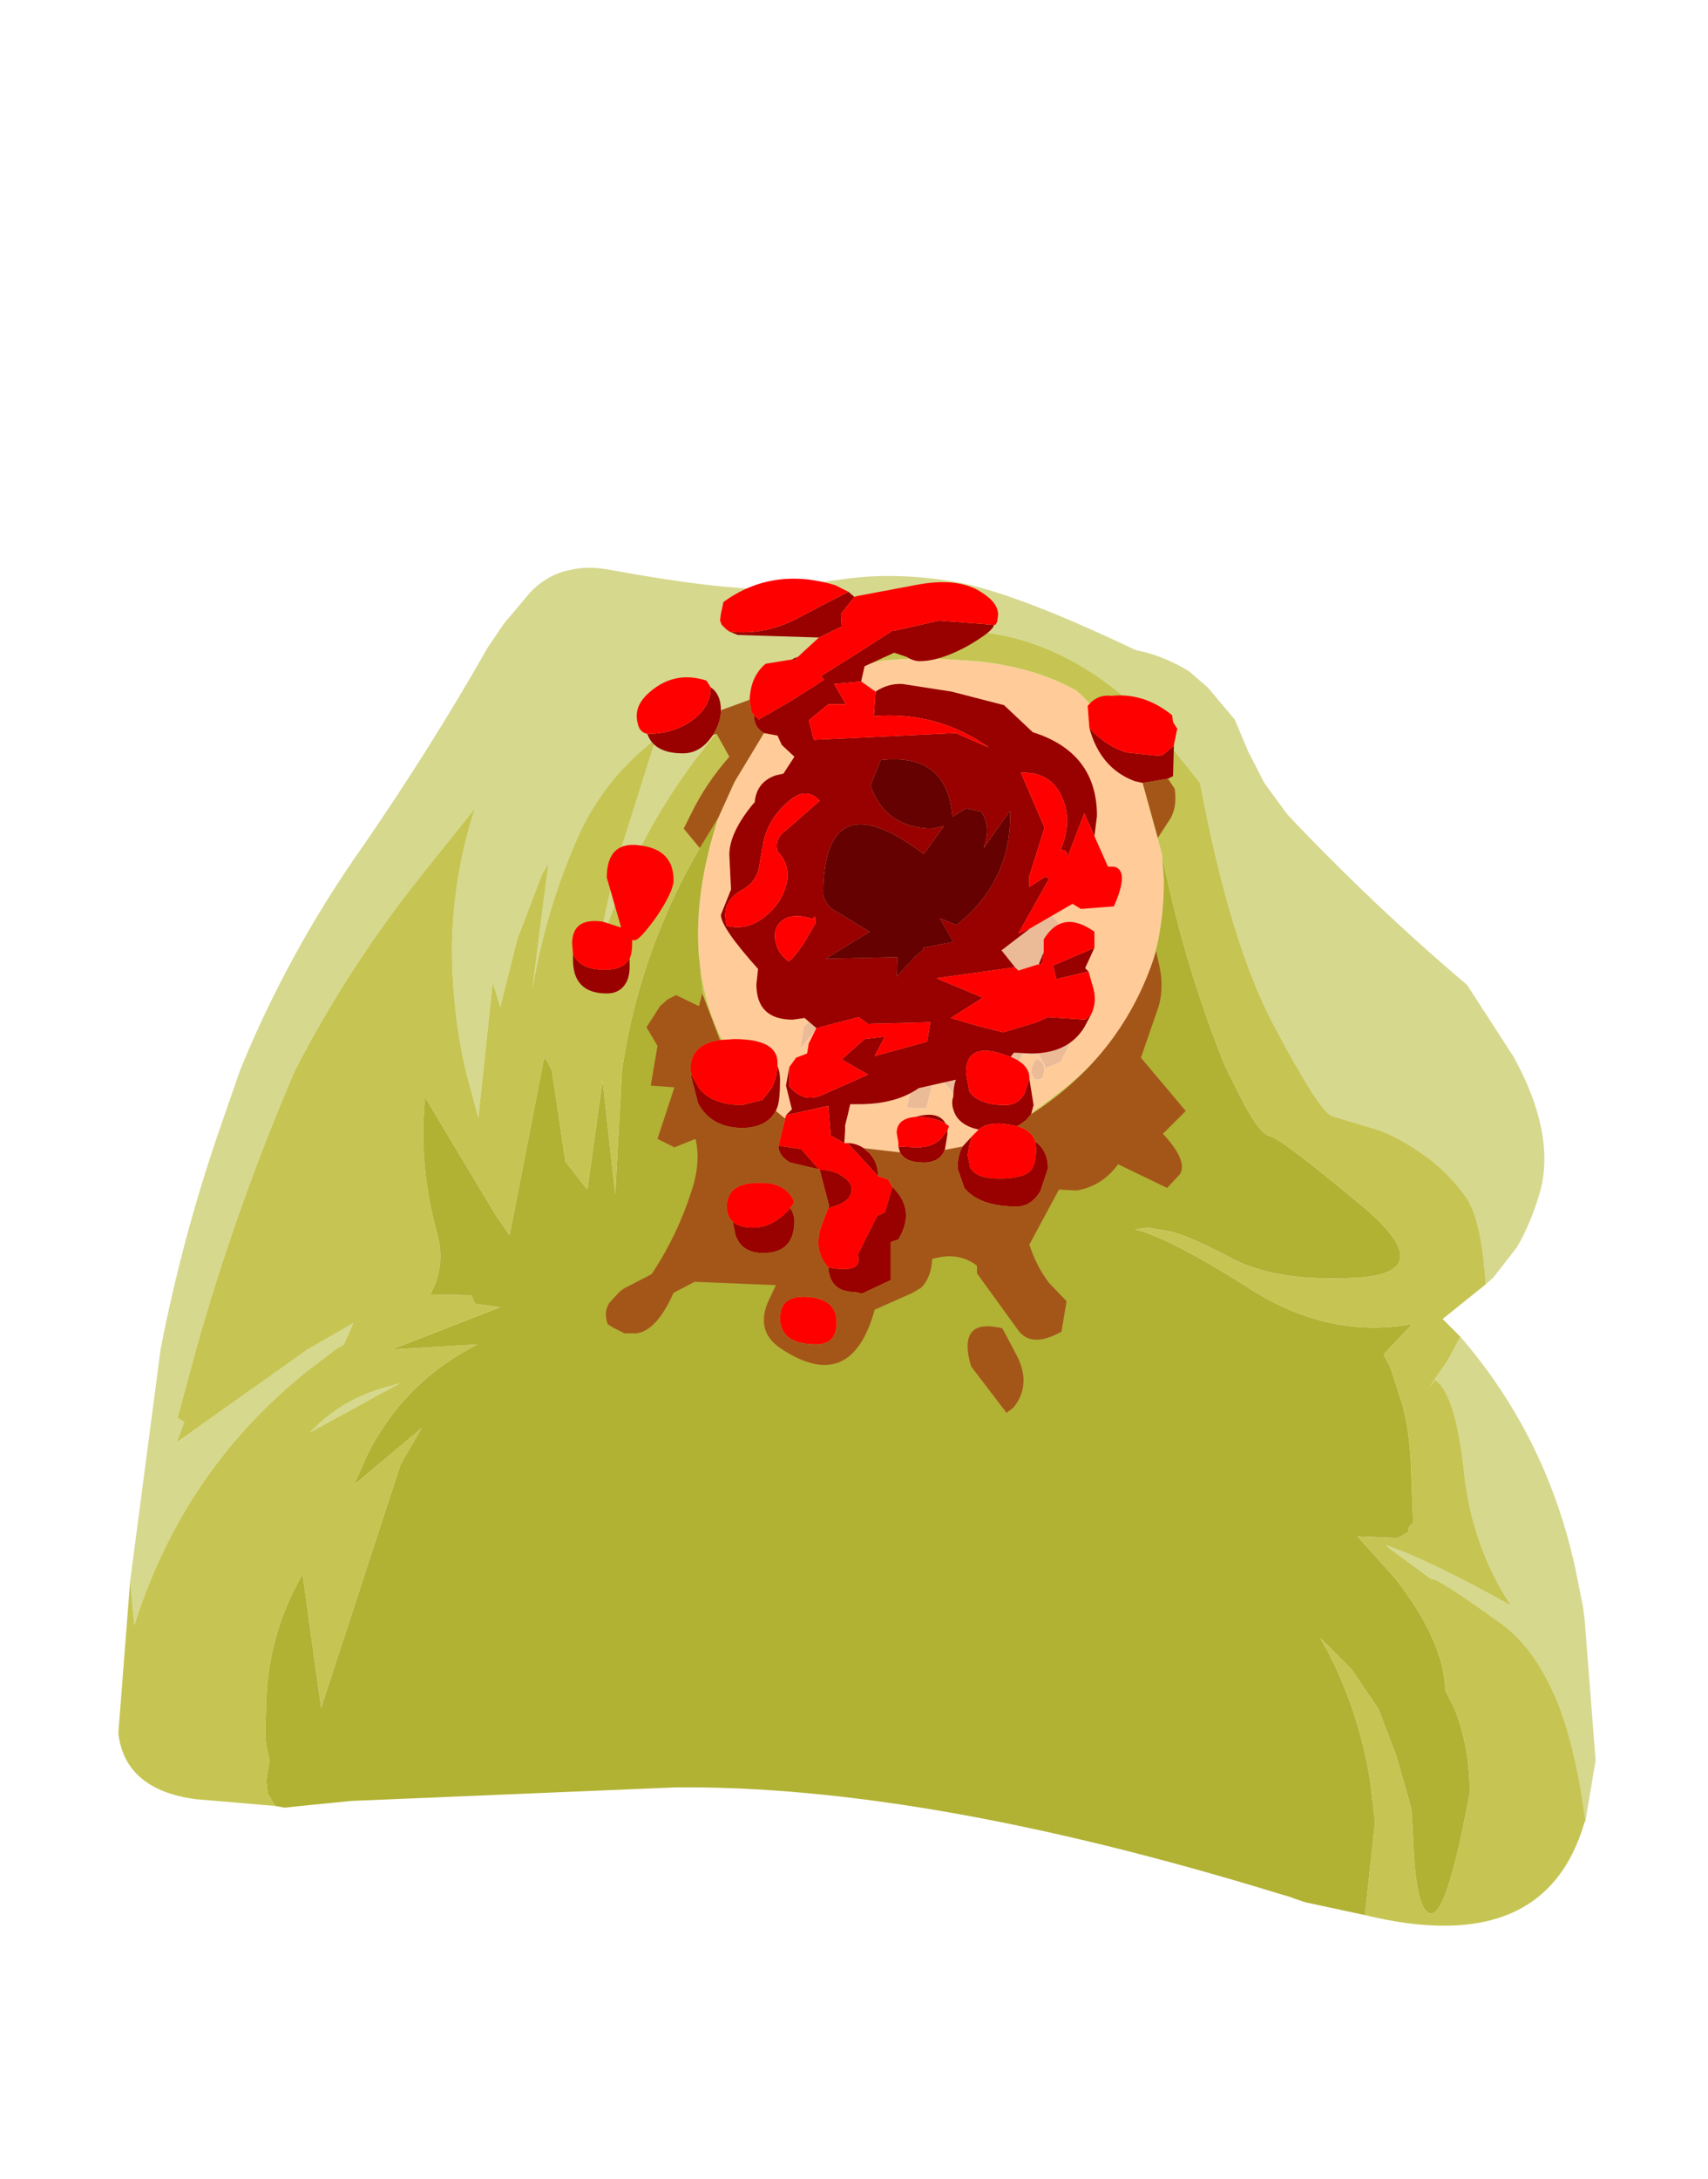 <?xml version="1.0" encoding="UTF-8" standalone="no"?>
<svg xmlns:ffdec="https://www.free-decompiler.com/flash" xmlns:xlink="http://www.w3.org/1999/xlink" ffdec:objectType="frame" height="128.85px" width="101.05px" xmlns="http://www.w3.org/2000/svg">
  <g transform="matrix(1.0, 0.0, 0.0, 1.0, 51.4, 73.8)">
    <use ffdec:characterId="2168" height="80.35" transform="matrix(1.0, 0.0, 0.0, 1.0, -44.4, -40.25)" width="87.4" xlink:href="#shape0"/>
    <use ffdec:characterId="2172" height="49.35" id="wound" transform="matrix(1.0, 0.0, 0.0, 1.0, -17.55, -39.6)" width="36.3" xlink:href="#sprite0"/>
    <use ffdec:characterId="1138" height="0.0" id="spineRef" transform="matrix(1.0, 0.0, 0.0, 1.0, 8.85, -47.9)" width="0.0" xlink:href="#sprite1"/>
  </g>
  <defs>
    <g id="shape0" transform="matrix(1.0, 0.0, 0.0, 1.0, 44.4, 40.25)">
      <path d="M-43.7 19.7 L-41.9 6.0 Q-40.65 -0.45 -38.5 -6.75 L-37.2 -10.5 Q-34.35 -17.5 -29.9 -23.8 -25.9 -29.6 -22.55 -35.5 L-21.6 -36.9 -20.05 -38.75 Q-19.0 -39.85 -17.65 -40.1 -16.6 -40.35 -15.3 -40.1 -9.1 -38.95 -5.6 -38.95 L-1.9 -39.5 -1.85 -39.5 Q1.25 -40.0 4.75 -39.45 8.25 -38.95 15.8 -35.35 17.2 -35.1 18.7 -34.25 L18.95 -34.1 20.05 -33.15 21.65 -31.25 22.45 -29.35 23.4 -27.5 24.75 -25.65 Q29.8 -20.3 35.4 -15.55 L38.15 -11.3 Q40.6 -6.85 39.75 -3.45 39.2 -1.5 38.35 -0.05 L36.95 1.75 36.5 2.15 Q36.25 -1.75 35.3 -3.05 34.15 -4.65 32.55 -5.7 30.95 -6.8 29.55 -7.15 L27.4 -7.8 Q26.65 -8.1 24.05 -13.0 21.4 -17.9 19.6 -27.5 L16.8 -31.0 Q12.05 -35.9 6.45 -36.45 L6.05 -36.45 2.85 -36.55 Q-0.5 -36.45 -3.05 -35.5 -7.15 -33.0 -10.1 -29.1 -14.75 -23.0 -16.6 -15.2 L-14.95 -22.65 -12.6 -30.1 Q-15.55 -27.85 -17.1 -24.55 -19.05 -20.25 -19.9 -15.35 L-18.95 -22.75 -19.35 -22.05 -20.8 -18.25 -21.8 -14.25 -22.25 -15.7 -23.1 -7.7 -23.85 -10.5 Q-24.7 -14.25 -24.65 -18.1 -24.55 -22.15 -23.3 -26.0 L-26.5 -22.0 Q-30.8 -16.6 -33.95 -10.5 -37.45 -2.35 -39.8 6.0 L-40.9 10.05 -40.5 10.3 -40.95 11.5 -33.2 6.0 -30.5 4.45 -31.05 5.7 -31.55 6.0 -33.25 7.3 Q-40.55 13.15 -43.45 22.3 L-43.7 19.7 M35.0 5.25 Q40.1 11.15 41.8 18.95 L42.25 21.2 42.35 21.95 43.0 30.3 42.4 33.9 Q41.9 30.0 40.9 27.25 39.55 23.75 37.4 22.2 33.5 19.4 33.3 19.6 L30.85 17.8 30.6 17.6 30.65 17.6 Q33.15 18.45 38.0 21.15 35.65 17.6 35.2 13.1 34.7 8.6 33.5 7.8 L33.15 8.25 34.25 6.65 35.0 5.25 M-27.75 8.0 L-33.05 10.9 Q-31.35 9.1 -28.95 8.35 L-27.75 8.0" fill="#d6d88e" fill-rule="evenodd" stroke="none"/>
      <path d="M-8.9 -25.45 L-7.95 -27.55 Q-5.25 -33.45 0.9 -34.75 L3.25 -34.9 6.35 -34.7 Q9.8 -34.35 12.3 -32.95 14.85 -30.6 16.2 -27.5 L17.35 -23.25 17.45 -21.8 Q17.5 -16.15 14.25 -12.1 12.9 -10.4 11.0 -9.0 6.2 -5.2 1.3 -5.2 L0.9 -5.25 -1.25 -5.25 Q-2.4 -5.75 -3.4 -6.45 -9.3 -10.55 -10.0 -16.85 L-10.05 -17.25 Q-10.35 -21.0 -8.9 -25.45 M11.6 -18.75 L11.0 -19.5 Q6.05 -23.8 0.8 -20.05 L-0.25 -19.2 -2.05 -20.45 Q-5.05 -18.15 -4.15 -14.95 L-3.7 -16.1 -3.05 -15.15 -3.3 -13.55 -3.85 -13.1 -4.05 -11.8 -2.95 -13.1 -1.55 -9.25 -0.65 -10.9 0.65 -10.8 0.5 -8.3 1.6 -10.5 2.65 -10.05 2.25 -8.3 3.4 -8.25 3.75 -9.65 4.4 -9.85 5.6 -8.5 7.2 -10.75 7.45 -9.75 5.95 -8.15 Q7.45 -8.5 8.25 -9.85 L9.1 -11.45 10.05 -11.45 10.5 -10.65 11.35 -11.0 12.45 -13.15 11.6 -18.75 M9.75 -10.95 L9.6 -10.55 Q9.6 -10.3 9.75 -10.1 9.85 -9.95 10.0 -9.95 10.15 -9.95 10.3 -10.1 L10.4 -10.55 10.3 -10.95 10.0 -11.15 Q9.85 -11.15 9.75 -10.95" fill="#ffcc99" fill-rule="evenodd" stroke="none"/>
      <path d="M-43.7 19.7 L-43.45 22.3 Q-40.55 13.15 -33.25 7.3 L-31.55 6.0 -31.05 5.7 -30.5 4.45 -33.2 6.0 -40.95 11.5 -40.5 10.3 -40.9 10.05 -39.8 6.0 Q-37.45 -2.35 -33.95 -10.5 -30.8 -16.6 -26.5 -22.0 L-23.3 -26.0 Q-24.55 -22.15 -24.65 -18.1 -24.7 -14.25 -23.85 -10.5 L-23.1 -7.7 -22.25 -15.7 -21.8 -14.25 -20.8 -18.25 -19.35 -22.05 -18.95 -22.75 -19.9 -15.35 Q-19.05 -20.25 -17.1 -24.55 -15.55 -27.85 -12.6 -30.1 L-14.95 -22.65 -16.6 -15.2 Q-14.75 -23.0 -10.1 -29.1 -7.15 -33.0 -3.05 -35.5 -0.5 -36.45 2.85 -36.55 L6.05 -36.45 6.45 -36.45 Q12.05 -35.9 16.8 -31.0 L19.6 -27.5 Q21.4 -17.9 24.05 -13.0 26.65 -8.1 27.4 -7.8 L29.55 -7.15 Q30.95 -6.8 32.55 -5.7 34.15 -4.65 35.3 -3.05 36.25 -1.75 36.5 2.15 L33.95 4.2 35.0 5.25 34.25 6.65 33.15 8.25 33.5 7.8 Q34.7 8.6 35.2 13.1 35.65 17.6 38.0 21.15 33.15 18.45 30.65 17.6 L30.6 17.6 30.85 17.8 33.3 19.6 Q33.5 19.4 37.4 22.2 39.55 23.75 40.9 27.25 41.9 30.0 42.4 33.9 L42.35 33.95 Q40.0 42.05 29.35 39.45 L29.95 33.95 29.65 31.45 Q29.3 29.3 28.6 27.25 27.85 25.05 26.7 23.05 L28.55 24.9 30.15 27.25 31.2 30.0 32.1 33.15 32.2 34.75 Q32.35 39.4 33.3 39.35 34.25 39.3 35.55 32.2 35.55 29.5 34.65 27.25 L34.1 26.15 Q34.05 23.3 31.15 19.55 L28.9 17.05 31.2 17.15 31.55 17.05 31.55 17.0 31.9 16.8 31.95 16.5 32.2 16.25 32.05 12.35 Q31.9 10.25 31.45 8.9 L30.85 7.05 30.45 6.3 32.15 4.5 Q27.25 5.4 22.6 2.45 17.9 -0.55 15.75 -1.1 L16.55 -1.2 17.7 -1.0 Q18.7 -0.85 21.45 0.6 24.15 2.05 29.0 1.75 33.85 1.4 29.1 -2.55 24.35 -6.5 23.75 -6.6 23.1 -6.7 21.95 -9.0 L21.05 -10.8 Q18.6 -16.95 17.35 -23.25 L16.2 -27.5 Q14.85 -30.6 12.3 -32.95 9.8 -34.35 6.35 -34.7 L3.25 -34.9 0.9 -34.75 Q-5.25 -33.45 -7.95 -27.55 L-8.9 -25.45 Q-13.45 -18.45 -14.6 -10.5 L-15.0 -3.15 -15.75 -9.9 -16.65 -3.45 -17.95 -5.1 -18.75 -10.5 -19.15 -11.25 -19.25 -11.05 -19.35 -10.5 -21.25 -0.75 -22.05 -1.9 -26.25 -8.9 Q-26.65 -4.9 -25.55 -0.9 -25.0 1.05 -25.95 2.75 L-23.5 2.8 -23.3 3.3 -21.8 3.5 -28.2 6.0 -23.15 5.7 -23.7 6.0 Q-27.6 8.15 -29.65 12.2 L-30.45 14.0 -26.45 10.65 -27.7 12.8 -32.4 27.2 -33.5 19.3 Q-35.5 22.75 -35.65 26.8 L-35.7 28.7 -35.65 29.45 -35.45 30.3 -35.65 31.5 -35.55 32.3 -35.1 33.0 -39.8 32.6 Q-44.0 32.05 -44.4 28.7 L-43.7 19.7 M-10.0 -16.85 Q-9.3 -10.55 -3.4 -6.45 -2.4 -5.75 -1.25 -5.25 L0.9 -5.25 1.3 -5.2 Q6.2 -5.2 11.0 -9.0 12.9 -10.4 14.25 -12.1 13.3 -9.25 11.25 -7.05 8.8 -4.4 5.45 -3.8 -8.8 -2.05 -10.0 -16.85 M-27.75 8.0 L-28.95 8.35 Q-31.35 9.1 -33.05 10.9 L-27.75 8.0" fill="#c6c553" fill-rule="evenodd" stroke="none"/>
      <path d="M29.35 39.45 L25.85 38.7 25.1 38.45 25.0 38.4 24.15 38.15 Q3.25 31.75 -11.45 31.9 L-30.6 32.7 -33.15 32.95 -34.55 33.1 -35.1 33.0 -35.55 32.3 -35.65 31.5 -35.45 30.3 -35.65 29.45 -35.7 28.7 -35.65 26.8 Q-35.5 22.75 -33.5 19.3 L-32.4 27.2 -27.7 12.8 -26.45 10.65 -30.45 14.0 -29.65 12.2 Q-27.6 8.15 -23.7 6.0 L-23.15 5.7 -28.2 6.0 -21.8 3.5 -23.3 3.3 -23.5 2.8 -25.95 2.75 Q-25.0 1.05 -25.55 -0.9 -26.65 -4.9 -26.25 -8.9 L-22.05 -1.9 -21.25 -0.75 -19.35 -10.5 -19.25 -11.05 -19.15 -11.25 -18.75 -10.5 -17.95 -5.1 -16.65 -3.45 -15.75 -9.9 -15.0 -3.15 -14.6 -10.5 Q-13.45 -18.45 -8.9 -25.45 -10.35 -21.0 -10.05 -17.25 L-10.0 -16.85 Q-8.8 -2.05 5.45 -3.8 8.8 -4.4 11.25 -7.05 13.3 -9.25 14.25 -12.1 17.5 -16.15 17.45 -21.8 L17.35 -23.25 Q18.6 -16.95 21.05 -10.8 L21.95 -9.0 Q23.1 -6.7 23.75 -6.6 24.35 -6.5 29.1 -2.55 33.85 1.4 29.0 1.75 24.15 2.05 21.45 0.6 18.7 -0.85 17.7 -1.0 L16.55 -1.2 15.75 -1.1 Q17.9 -0.55 22.6 2.45 27.25 5.4 32.15 4.5 L30.45 6.3 30.85 7.05 31.45 8.9 Q31.9 10.25 32.05 12.35 L32.2 16.25 31.95 16.5 31.9 16.8 31.55 17.0 31.55 17.05 31.2 17.15 28.9 17.05 31.15 19.55 Q34.05 23.3 34.1 26.15 L34.65 27.25 Q35.55 29.5 35.55 32.2 34.25 39.3 33.3 39.35 32.35 39.4 32.2 34.75 L32.1 33.15 31.2 30.0 30.15 27.25 28.55 24.9 26.7 23.05 Q27.85 25.05 28.6 27.25 29.3 29.3 29.65 31.45 L29.95 33.95 29.35 39.45" fill="#b1b134" fill-rule="evenodd" stroke="none"/>
      <path d="M9.75 -10.95 Q9.85 -11.15 10.0 -11.15 L10.3 -10.95 10.4 -10.55 10.3 -10.1 Q10.15 -9.95 10.0 -9.95 9.85 -9.95 9.75 -10.1 9.6 -10.3 9.6 -10.55 L9.75 -10.95 M11.6 -18.75 L12.45 -13.15 11.35 -11.0 10.5 -10.65 10.05 -11.45 9.1 -11.45 8.25 -9.85 Q7.45 -8.5 5.95 -8.15 L7.45 -9.75 7.2 -10.75 5.6 -8.5 4.4 -9.85 3.75 -9.65 3.4 -8.25 2.25 -8.3 2.65 -10.05 1.6 -10.5 0.5 -8.3 0.65 -10.8 -0.65 -10.9 -1.55 -9.25 -2.95 -13.1 -4.05 -11.8 -3.85 -13.1 -3.3 -13.55 -3.05 -15.15 -3.7 -16.1 -4.15 -14.95 Q-5.05 -18.15 -2.05 -20.45 L-0.25 -19.2 0.8 -20.05 Q6.05 -23.8 11.0 -19.5 L11.6 -18.75" fill="#ebbb98" fill-rule="evenodd" stroke="none"/>
    </g>
    <g id="sprite0" transform="matrix(1.0, 0.0, 0.0, 1.0, 18.15, 24.7)">
      <use ffdec:characterId="2171" height="49.35" transform="matrix(1.0, 0.0, 0.0, 1.0, -18.15, -24.7)" width="36.3" xlink:href="#shape1"/>
    </g>
    <g id="shape1" transform="matrix(1.0, 0.0, 0.0, 1.0, 18.15, 24.7)">
      <path d="M12.45 -15.85 Q13.4 -14.8 14.65 -14.4 L16.55 -14.2 16.8 -14.25 17.45 -14.8 17.4 -13.0 17.1 -12.85 15.6 -12.6 15.15 -12.7 Q13.1 -13.45 12.45 -15.85 M6.8 -21.95 Q6.8 -21.6 5.25 -20.7 3.6 -19.8 2.4 -19.8 2.05 -19.8 1.65 -20.05 L0.9 -20.3 -0.85 -19.5 -1.05 -18.6 -2.65 -18.45 -1.95 -17.25 -3.0 -17.25 -4.15 -16.3 -3.85 -15.15 4.55 -15.55 6.5 -14.7 Q3.45 -16.85 -0.3 -16.55 L-0.2 -18.0 Q0.55 -18.5 1.4 -18.45 L4.3 -18.0 7.4 -17.2 9.1 -15.6 Q12.9 -14.4 12.9 -10.65 L12.75 -9.45 12.15 -10.8 11.15 -8.2 11.1 -8.5 11.0 -8.6 10.75 -8.65 Q11.35 -10.05 11.0 -11.3 10.4 -13.3 8.4 -13.2 L9.8 -9.95 8.9 -7.1 8.9 -6.45 9.75 -7.0 9.9 -7.05 10.05 -6.9 8.25 -3.7 8.95 -4.0 7.25 -2.7 8.05 -1.7 3.4 -1.05 6.15 0.1 4.25 1.3 5.95 1.8 7.35 2.15 9.35 1.55 10.0 1.25 12.2 1.4 12.55 1.1 12.15 1.85 Q11.2 3.4 9.0 3.4 L8.0 3.35 7.9 3.45 7.8 3.6 7.05 3.35 Q5.15 2.85 5.15 4.55 L5.35 5.65 Q5.9 6.45 7.5 6.45 8.2 6.45 8.6 5.8 L8.9 4.9 9.15 6.45 9.0 7.0 8.7 7.35 8.2 7.7 7.95 7.65 7.3 7.55 Q6.35 7.5 5.9 7.9 4.75 7.65 4.45 6.85 4.25 6.35 4.4 5.95 4.4 5.4 4.55 4.95 L2.35 5.45 Q1.0 6.4 -1.2 6.4 L-1.7 6.4 -1.85 7.05 -2.0 7.65 -2.0 7.95 -2.05 8.7 -2.85 8.25 -3.0 6.5 -5.5 7.05 -5.15 6.7 -5.5 5.3 -5.3 4.2 -5.3 5.35 Q-4.45 6.35 -3.35 5.85 L-0.65 4.65 -2.2 3.75 -0.85 2.55 0.35 2.4 -0.25 3.55 2.85 2.7 3.05 1.55 -0.65 1.65 -1.2 1.25 -3.7 1.9 -4.4 1.3 -5.1 1.4 Q-7.25 1.4 -7.25 -0.7 L-7.15 -1.6 Q-9.35 -4.05 -9.35 -4.8 L-8.75 -6.3 -8.85 -8.35 Q-8.85 -9.65 -7.45 -11.35 L-7.35 -11.45 Q-7.25 -12.65 -6.1 -13.05 L-5.65 -13.15 -5.0 -14.15 -5.75 -14.85 -6.0 -15.4 -6.8 -15.55 Q-7.35 -15.85 -7.4 -16.5 L-7.4 -16.6 -7.1 -16.35 -5.2 -17.45 -3.85 -18.3 -3.25 -18.7 -3.35 -18.85 -3.45 -18.9 -1.3 -20.25 0.8 -21.6 0.9 -21.6 2.25 -21.9 3.55 -22.2 6.8 -21.95 M9.45 -1.85 L9.75 -2.6 9.65 -1.9 9.45 -1.85 M12.75 -2.85 L12.2 -1.65 12.4 -1.45 10.5 -1.0 10.3 -1.8 12.75 -2.85 M-6.0 4.15 Q-5.85 4.5 -5.85 4.95 -5.85 6.1 -6.0 6.55 L-6.1 6.8 Q-6.65 7.8 -8.1 7.8 -9.9 7.8 -10.7 6.35 L-11.1 4.8 -11.1 4.65 -10.65 5.45 Q-9.85 6.45 -8.1 6.45 L-6.9 6.15 -6.35 5.45 Q-6.05 4.85 -6.0 4.15 M-9.8 -15.45 L-9.85 -15.4 Q-10.55 -14.35 -11.6 -14.35 -13.3 -14.35 -13.7 -15.5 -12.15 -15.5 -11.05 -16.3 -9.95 -17.1 -9.95 -18.25 -9.35 -17.85 -9.35 -16.9 L-9.35 -16.85 Q-9.35 -16.2 -9.8 -15.45 M-5.15 -19.9 L-4.95 -20.0 -4.8 -20.05 -5.0 -19.85 -5.15 -19.9 M-3.55 -21.2 L-8.35 -21.35 -8.85 -21.55 Q-6.65 -21.3 -4.6 -22.45 -3.2 -23.2 -1.8 -23.9 L-1.45 -23.6 -2.25 -22.6 -2.2 -21.85 -3.55 -21.2 M5.15 -11.1 L4.35 -10.6 Q4.05 -14.4 0.1 -13.95 L-0.5 -12.45 Q0.35 -9.95 3.15 -9.9 L3.85 -10.05 2.65 -8.4 Q-3.2 -12.8 -3.3 -6.15 -3.3 -5.55 -2.7 -5.1 L-0.55 -3.8 -3.15 -2.2 1.1 -2.3 1.05 -1.15 2.2 -2.4 2.65 -2.75 2.6 -2.85 4.4 -3.2 3.6 -4.6 4.6 -4.2 Q7.9 -6.85 7.75 -10.95 L6.2 -8.75 6.3 -9.1 Q6.6 -10.1 6.05 -10.9 L5.15 -11.1 M1.15 8.9 L2.25 8.95 Q3.2 8.95 3.7 8.4 L4.05 7.95 4.05 8.2 3.9 9.1 Q3.6 9.85 2.65 9.85 1.55 9.85 1.25 9.25 L1.15 8.9 M3.95 7.55 Q3.35 7.2 2.4 7.15 L2.15 7.15 2.6 7.05 Q3.6 6.9 3.95 7.55 M-0.05 10.65 L-1.85 8.7 Q-1.35 8.7 -0.9 9.0 L-0.55 9.3 Q-0.05 9.85 -0.05 10.65 M9.25 8.6 Q10.0 9.15 10.0 10.2 L9.55 11.55 Q9.0 12.45 8.15 12.45 5.95 12.45 5.05 11.35 L4.65 10.2 Q4.65 9.4 4.95 8.9 L5.5 8.3 5.35 8.8 5.25 9.4 5.4 10.15 Q5.75 10.8 7.15 10.8 8.4 10.8 8.9 10.4 9.3 10.05 9.3 9.05 L9.25 8.6 M0.8 11.3 Q2.2 12.65 1.15 14.4 L0.7 14.55 0.7 16.8 -1.0 17.6 -1.45 17.5 Q-2.9 17.5 -3.0 16.05 -0.9 16.45 -1.25 15.3 L-0.1 13.0 0.35 12.8 0.8 11.3 M-3.0 12.55 L-2.95 12.4 -3.5 10.3 Q-2.7 10.25 -2.1 10.7 -1.5 11.1 -1.65 11.65 -1.8 12.2 -2.7 12.45 L-3.0 12.55 M-3.55 10.25 L-5.25 9.85 Q-5.95 9.45 -5.95 8.85 L-4.6 9.05 -3.55 10.25 M-14.75 -2.2 L-14.75 -1.7 Q-14.75 -1.25 -14.9 -0.9 -15.25 -0.15 -16.1 -0.15 -18.15 -0.15 -18.1 -2.25 L-18.1 -2.5 -18.0 -2.3 Q-17.55 -1.55 -16.2 -1.55 -15.15 -1.55 -14.75 -2.2 M-7.05 -7.9 Q-7.15 -6.8 -8.05 -6.3 -9.4 -5.6 -9.0 -4.15 -7.65 -3.8 -6.45 -4.95 -5.7 -5.65 -5.45 -6.7 -5.25 -7.8 -6.0 -8.55 -6.2 -9.3 -5.5 -9.8 L-3.5 -11.55 Q-4.3 -12.4 -5.3 -11.55 -6.45 -10.6 -6.8 -9.25 L-7.05 -7.9 M-5.6 -4.55 Q-6.15 -4.2 -6.15 -3.6 -6.15 -2.65 -5.35 -2.05 -5.15 -2.1 -4.45 -3.1 L-3.75 -4.3 Q-3.75 -4.95 -3.9 -4.55 -4.95 -4.9 -5.6 -4.55 M-5.25 12.55 Q-5.0 12.9 -5.0 13.3 -5.0 15.2 -6.85 15.2 -8.15 15.2 -8.5 14.1 L-8.65 13.35 Q-8.25 13.7 -7.45 13.7 -6.25 13.7 -5.25 12.55" fill="#990000" fill-rule="evenodd" stroke="none"/>
      <path d="M17.45 -14.8 L16.8 -14.25 16.55 -14.2 14.65 -14.4 Q13.4 -14.8 12.45 -15.85 L12.35 -17.15 Q12.9 -17.85 13.75 -17.75 15.7 -17.95 17.35 -16.6 L17.4 -16.2 17.65 -15.8 17.45 -14.85 17.45 -14.8 M-1.05 -18.6 L-0.2 -18.0 -0.3 -16.55 Q3.45 -16.85 6.5 -14.7 L4.55 -15.55 -3.85 -15.15 -4.15 -16.3 -3.0 -17.25 -1.95 -17.25 -2.65 -18.45 -1.05 -18.6 M12.75 -9.45 L13.55 -7.65 13.9 -7.65 Q14.85 -7.45 13.9 -5.3 L11.95 -5.15 11.45 -5.45 8.95 -4.0 8.25 -3.7 10.05 -6.9 9.9 -7.05 9.75 -7.0 8.9 -6.45 8.9 -7.1 9.8 -9.95 8.4 -13.2 Q10.4 -13.3 11.0 -11.3 11.35 -10.05 10.75 -8.65 L11.0 -8.6 11.1 -8.5 11.15 -8.2 12.15 -10.8 12.75 -9.45 M8.05 -1.7 L8.1 -1.65 8.25 -1.5 9.35 -1.85 9.45 -1.85 9.65 -1.9 9.75 -2.6 9.75 -3.35 Q10.85 -5.15 12.75 -3.8 L12.75 -2.85 10.3 -1.8 10.5 -1.0 12.4 -1.45 12.7 -0.4 Q12.9 0.4 12.55 1.1 L12.2 1.4 10.0 1.25 9.35 1.55 7.35 2.15 5.95 1.8 4.25 1.3 6.15 0.1 3.4 -1.05 8.05 -1.7 M7.8 3.6 Q8.9 4.05 8.9 4.85 L8.9 4.9 8.6 5.8 Q8.2 6.45 7.5 6.45 5.9 6.45 5.35 5.65 L5.15 4.55 Q5.15 2.85 7.05 3.35 L7.8 3.6 M-9.4 2.6 L-8.55 2.55 Q-6.0 2.55 -6.0 3.95 L-6.0 4.15 Q-6.05 4.85 -6.35 5.45 L-6.9 6.15 -8.1 6.45 Q-9.85 6.45 -10.65 5.45 L-11.1 4.65 -11.15 4.3 Q-11.15 2.85 -9.4 2.6 M-5.55 7.25 L-5.5 7.05 -3.0 6.5 -2.85 8.25 -2.05 8.7 -1.85 8.7 -0.05 10.65 0.55 10.85 0.8 11.3 0.35 12.8 -0.1 13.0 -1.25 15.3 Q-0.9 16.45 -3.0 16.05 -3.95 15.0 -3.35 13.45 L-3.0 12.55 -2.7 12.45 Q-1.8 12.2 -1.65 11.65 -1.5 11.1 -2.1 10.7 -2.7 10.25 -3.5 10.3 L-3.55 10.25 -4.6 9.05 -5.95 8.85 -5.55 7.25 M-5.3 4.2 L-4.9 3.65 -4.25 3.4 -4.15 2.8 -3.7 1.9 -1.2 1.25 -0.65 1.65 3.05 1.55 2.85 2.7 -0.25 3.55 0.35 2.4 -0.85 2.55 -2.2 3.75 -0.65 4.65 -3.35 5.85 Q-4.45 6.35 -5.3 5.35 L-5.3 4.2 M-13.7 -15.5 Q-14.15 -15.6 -14.25 -16.05 -14.55 -17.0 -13.75 -17.8 -12.2 -19.3 -10.2 -18.65 L-9.95 -18.25 Q-9.95 -17.1 -11.05 -16.3 -12.15 -15.5 -13.7 -15.5 M-7.65 -17.5 Q-7.6 -18.9 -6.7 -19.65 L-5.15 -19.9 -5.0 -19.85 -4.8 -20.05 -3.55 -21.2 -2.2 -21.85 -2.25 -22.6 -1.45 -23.6 -1.3 -23.65 2.15 -24.3 Q4.7 -24.8 6.1 -23.85 7.05 -23.25 7.05 -22.55 L7.0 -22.15 6.9 -21.95 6.8 -21.95 3.55 -22.2 2.25 -21.9 0.9 -21.6 0.8 -21.6 -1.3 -20.25 -3.45 -18.9 -3.35 -18.85 -3.25 -18.7 -3.85 -18.3 -5.2 -17.45 -7.1 -16.35 -7.4 -16.6 -7.55 -16.8 -7.65 -17.45 -7.65 -17.5 M-8.85 -21.55 L-9.05 -21.7 -9.3 -21.95 -9.4 -22.2 -9.35 -22.6 -9.2 -23.3 Q-6.3 -25.4 -2.6 -24.3 L-1.8 -23.9 Q-3.2 -23.2 -4.6 -22.45 -6.65 -21.3 -8.85 -21.55 M5.9 7.9 Q6.35 7.5 7.3 7.55 L7.95 7.65 8.2 7.7 Q9.05 7.95 9.25 8.6 L9.3 9.05 Q9.3 10.05 8.9 10.4 8.4 10.8 7.15 10.8 5.75 10.8 5.4 10.15 L5.25 9.4 5.35 8.8 5.5 8.3 5.9 7.9 M4.05 7.95 L3.7 8.4 Q3.2 8.95 2.25 8.95 L1.15 8.9 1.15 8.65 1.05 8.1 Q1.05 7.25 2.15 7.15 L2.4 7.15 Q3.35 7.2 3.95 7.55 L4.15 7.7 4.05 7.95 M-18.1 -2.5 L-18.15 -3.1 Q-18.15 -4.65 -16.35 -4.4 L-15.25 -4.05 -16.1 -7.0 Q-16.1 -9.2 -14.1 -8.9 -12.15 -8.65 -12.15 -6.85 -12.15 -6.2 -13.15 -4.7 -14.15 -3.3 -14.45 -3.3 L-14.6 -3.3 -14.6 -3.05 Q-14.6 -2.55 -14.75 -2.2 -15.15 -1.55 -16.2 -1.55 -17.55 -1.55 -18.0 -2.3 L-18.1 -2.5 M-7.05 -7.9 L-6.8 -9.25 Q-6.45 -10.6 -5.3 -11.55 -4.3 -12.4 -3.5 -11.55 L-5.5 -9.8 Q-6.2 -9.3 -6.0 -8.55 -5.25 -7.8 -5.45 -6.7 -5.7 -5.65 -6.45 -4.95 -7.65 -3.8 -9.0 -4.15 -9.4 -5.6 -8.05 -6.3 -7.15 -6.8 -7.05 -7.9 M-5.6 -4.55 Q-4.95 -4.9 -3.9 -4.55 -3.75 -4.95 -3.75 -4.3 L-4.45 -3.1 Q-5.15 -2.1 -5.35 -2.05 -6.15 -2.65 -6.15 -3.6 -6.15 -4.2 -5.6 -4.55 M-8.65 13.35 Q-9.0 13.05 -9.0 12.45 -9.0 11.1 -7.25 11.05 -5.5 10.95 -5.0 12.2 L-5.25 12.55 Q-6.25 13.7 -7.45 13.7 -8.25 13.7 -8.65 13.35 M-3.7 20.6 Q-5.85 20.6 -5.85 19.05 -5.85 17.65 -4.15 17.8 -2.5 17.95 -2.5 19.3 -2.5 20.6 -3.7 20.6" fill="#ff0000" fill-rule="evenodd" stroke="none"/>
      <path d="M5.15 -11.1 L6.05 -10.9 Q6.6 -10.1 6.3 -9.1 L6.2 -8.75 7.75 -10.95 Q7.9 -6.85 4.6 -4.2 L3.6 -4.6 4.4 -3.2 2.6 -2.85 2.65 -2.75 2.2 -2.4 1.05 -1.15 1.1 -2.3 -3.15 -2.2 -0.55 -3.8 -2.7 -5.1 Q-3.3 -5.55 -3.3 -6.15 -3.2 -12.8 2.65 -8.4 L3.85 -10.05 3.15 -9.9 Q0.35 -9.95 -0.5 -12.45 L0.1 -13.95 Q4.05 -14.4 4.35 -10.6 L5.15 -11.1" fill="#650101" fill-rule="evenodd" stroke="none"/>
      <path d="M15.6 -12.6 L17.1 -12.85 17.5 -12.25 Q17.65 -11.2 17.25 -10.5 L16.5 -9.35 15.6 -12.6 M9.0 7.0 Q14.5 3.45 16.4 -2.65 L16.6 -1.75 Q16.9 -0.3 16.45 0.9 L15.5 3.65 18.15 6.8 16.8 8.15 Q18.3 9.75 17.8 10.55 L17.05 11.35 14.15 9.95 Q13.2 11.25 11.7 11.5 L10.65 11.45 8.9 14.7 Q9.3 15.95 10.05 16.95 L11.1 18.05 10.8 19.85 Q9.1 20.8 8.3 19.85 L5.8 16.4 5.8 15.95 Q4.7 15.1 3.15 15.55 3.1 16.65 2.5 17.25 L2.0 17.55 -0.25 18.55 Q-1.65 23.6 -5.8 20.85 -7.45 19.75 -6.4 17.75 L-6.1 17.1 -10.9 16.9 -12.15 17.55 Q-13.15 19.8 -14.35 19.95 L-15.05 19.95 -15.75 19.6 -16.05 19.4 Q-16.3 18.7 -15.95 18.15 L-15.4 17.55 Q-15.15 17.3 -14.8 17.15 L-13.45 16.45 Q-11.85 14.05 -11.0 11.25 -10.55 9.75 -10.85 8.45 L-12.1 8.95 -13.1 8.45 -12.1 5.4 -13.5 5.3 -13.1 2.95 -13.75 1.85 -12.95 0.6 -12.5 0.2 -12.0 -0.05 -10.65 0.6 -10.45 -0.15 -9.4 2.6 Q-11.15 2.85 -11.15 4.3 L-11.1 4.65 -11.1 4.8 -10.7 6.35 Q-9.9 7.8 -8.1 7.8 -6.65 7.8 -6.1 6.8 L-5.55 7.25 -5.95 8.85 Q-5.95 9.45 -5.25 9.85 L-3.55 10.25 -3.5 10.3 -2.95 12.4 -3.0 12.55 -3.35 13.45 Q-3.95 15.0 -3.0 16.05 -2.9 17.5 -1.45 17.5 L-1.0 17.6 0.7 16.8 0.7 14.55 1.15 14.4 Q2.2 12.65 0.8 11.3 L0.55 10.85 -0.05 10.65 Q-0.05 9.85 -0.55 9.3 L-0.9 9.0 1.25 9.25 Q1.55 9.85 2.65 9.85 3.6 9.85 3.9 9.1 L4.95 8.9 Q4.65 9.4 4.65 10.2 L5.05 11.35 Q5.95 12.45 8.15 12.45 9.0 12.45 9.55 11.55 L10.0 10.2 Q10.0 9.15 9.25 8.6 9.05 7.95 8.2 7.7 L8.7 7.35 9.0 7.0 M-6.8 -15.55 L-8.55 -12.65 -9.5 -10.55 -10.6 -8.75 -11.55 -9.9 -11.1 -10.8 Q-10.25 -12.55 -8.85 -14.15 L-9.6 -15.5 -9.8 -15.45 Q-9.35 -16.2 -9.35 -16.85 L-9.35 -16.9 -7.7 -17.5 -7.65 -17.5 -7.65 -17.45 -7.55 -16.8 -7.4 -16.6 -7.4 -16.5 Q-7.35 -15.85 -6.8 -15.55 M7.95 24.35 L7.55 24.65 5.45 21.9 Q4.6 19.0 7.3 19.65 L8.15 21.25 Q9.05 23.0 7.95 24.35 M-5.25 12.55 L-5.0 12.2 Q-5.5 10.95 -7.25 11.05 -9.0 11.1 -9.0 12.45 -9.0 13.05 -8.65 13.35 L-8.5 14.1 Q-8.15 15.2 -6.85 15.2 -5.0 15.2 -5.0 13.3 -5.0 12.9 -5.25 12.55 M-3.7 20.6 Q-2.5 20.6 -2.5 19.3 -2.5 17.95 -4.15 17.8 -5.85 17.65 -5.85 19.05 -5.85 20.6 -3.7 20.6" fill="#a45619" fill-rule="evenodd" stroke="none"/>
    </g>
  </defs>
</svg>
